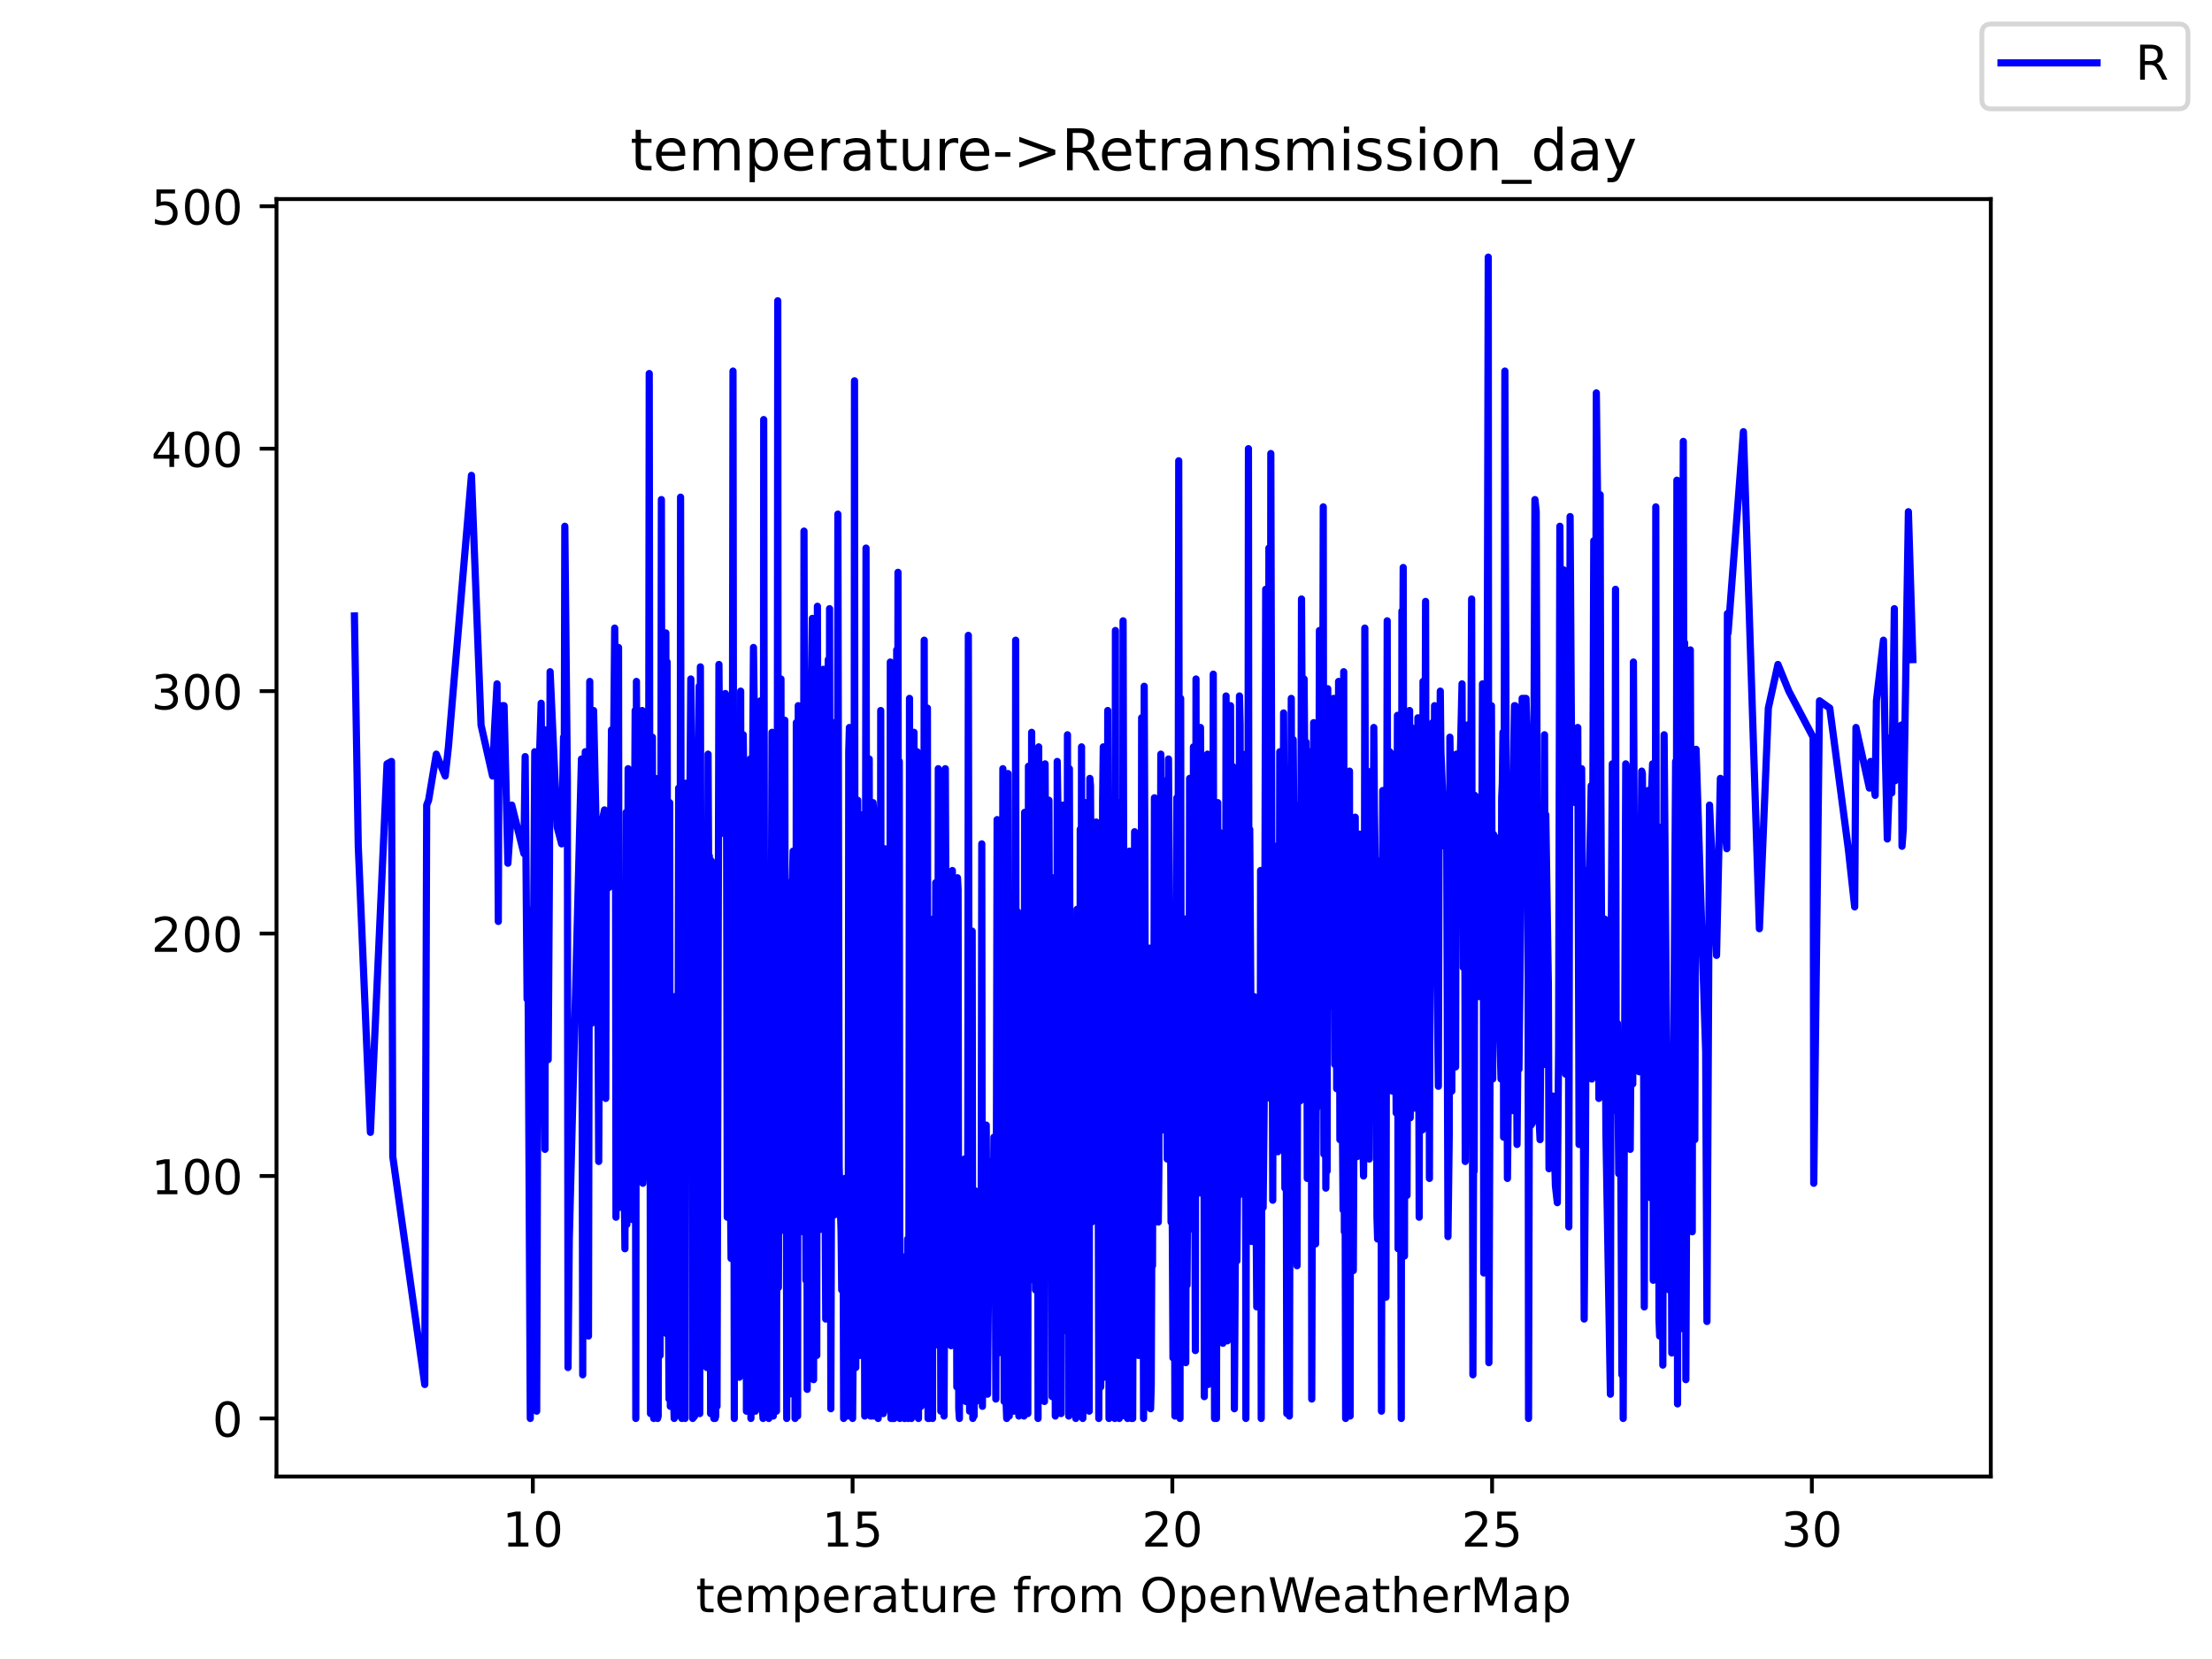 <?xml version="1.0" encoding="utf-8" standalone="no"?>
<!DOCTYPE svg PUBLIC "-//W3C//DTD SVG 1.1//EN"
  "http://www.w3.org/Graphics/SVG/1.1/DTD/svg11.dtd">
<!-- Created with matplotlib (https://matplotlib.org/) -->
<svg height="345.6pt" version="1.1" viewBox="0 0 460.8 345.6" width="460.8pt" xmlns="http://www.w3.org/2000/svg" xmlns:xlink="http://www.w3.org/1999/xlink">
 <defs>
  <style type="text/css">*{stroke-linecap:butt;stroke-linejoin:round;}</style>
 </defs>
 <g id="figure_1">
  <g id="patch_1">
   <path d="M 0 345.6 
L 460.8 345.6 
L 460.8 0 
L 0 0 
z
" style="fill:#ffffff;"/>
  </g>
  <g id="axes_1">
   <g id="patch_2">
    <path d="M 57.6 307.584 
L 414.72 307.584 
L 414.72 41.472 
L 57.6 41.472 
z
" style="fill:#ffffff;"/>
   </g>
   <g id="matplotlib.axis_1">
    <g id="xtick_1">
     <g id="line2d_1">
      <defs>
       <path d="M 0 0 
L 0 3.5 
" id="m3d409a7ec8" style="stroke:#000000;stroke-width:0.8;"/>
      </defs>
      <g>
       <use style="stroke:#000000;stroke-width:0.8;" x="111.001" xlink:href="#m3d409a7ec8" y="307.584"/>
      </g>
     </g>
     <g id="text_1">
      <!-- 10 -->
      <g transform="translate(104.638 322.182)scale(0.1 -0.1)">
       <defs>
        <path d="M 12.406 8.297 
L 28.516 8.297 
L 28.516 63.922 
L 10.984 60.406 
L 10.984 69.391 
L 28.422 72.906 
L 38.281 72.906 
L 38.281 8.297 
L 54.391 8.297 
L 54.391 0 
L 12.406 0 
z
" id="DejaVuSans-49"/>
        <path d="M 31.781 66.406 
Q 24.172 66.406 20.328 58.906 
Q 16.5 51.422 16.5 36.375 
Q 16.5 21.391 20.328 13.891 
Q 24.172 6.391 31.781 6.391 
Q 39.453 6.391 43.281 13.891 
Q 47.125 21.391 47.125 36.375 
Q 47.125 51.422 43.281 58.906 
Q 39.453 66.406 31.781 66.406 
z
M 31.781 74.219 
Q 44.047 74.219 50.516 64.516 
Q 56.984 54.828 56.984 36.375 
Q 56.984 17.969 50.516 8.266 
Q 44.047 -1.422 31.781 -1.422 
Q 19.531 -1.422 13.062 8.266 
Q 6.594 17.969 6.594 36.375 
Q 6.594 54.828 13.062 64.516 
Q 19.531 74.219 31.781 74.219 
z
" id="DejaVuSans-48"/>
       </defs>
       <use xlink:href="#DejaVuSans-49"/>
       <use x="63.623" xlink:href="#DejaVuSans-48"/>
      </g>
     </g>
    </g>
    <g id="xtick_2">
     <g id="line2d_2">
      <g>
       <use style="stroke:#000000;stroke-width:0.8;" x="177.61" xlink:href="#m3d409a7ec8" y="307.584"/>
      </g>
     </g>
     <g id="text_2">
      <!-- 15 -->
      <g transform="translate(171.248 322.182)scale(0.1 -0.1)">
       <defs>
        <path d="M 10.797 72.906 
L 49.516 72.906 
L 49.516 64.594 
L 19.828 64.594 
L 19.828 46.734 
Q 21.969 47.469 24.109 47.828 
Q 26.266 48.188 28.422 48.188 
Q 40.625 48.188 47.75 41.5 
Q 54.891 34.812 54.891 23.391 
Q 54.891 11.625 47.562 5.094 
Q 40.234 -1.422 26.906 -1.422 
Q 22.312 -1.422 17.547 -0.641 
Q 12.797 0.141 7.719 1.703 
L 7.719 11.625 
Q 12.109 9.234 16.797 8.062 
Q 21.484 6.891 26.703 6.891 
Q 35.156 6.891 40.078 11.328 
Q 45.016 15.766 45.016 23.391 
Q 45.016 31 40.078 35.438 
Q 35.156 39.891 26.703 39.891 
Q 22.75 39.891 18.812 39.016 
Q 14.891 38.141 10.797 36.281 
z
" id="DejaVuSans-53"/>
       </defs>
       <use xlink:href="#DejaVuSans-49"/>
       <use x="63.623" xlink:href="#DejaVuSans-53"/>
      </g>
     </g>
    </g>
    <g id="xtick_3">
     <g id="line2d_3">
      <g>
       <use style="stroke:#000000;stroke-width:0.8;" x="244.22" xlink:href="#m3d409a7ec8" y="307.584"/>
      </g>
     </g>
     <g id="text_3">
      <!-- 20 -->
      <g transform="translate(237.857 322.182)scale(0.1 -0.1)">
       <defs>
        <path d="M 19.188 8.297 
L 53.609 8.297 
L 53.609 0 
L 7.328 0 
L 7.328 8.297 
Q 12.938 14.109 22.625 23.891 
Q 32.328 33.688 34.812 36.531 
Q 39.547 41.844 41.422 45.531 
Q 43.312 49.219 43.312 52.781 
Q 43.312 58.594 39.234 62.25 
Q 35.156 65.922 28.609 65.922 
Q 23.969 65.922 18.812 64.312 
Q 13.672 62.703 7.812 59.422 
L 7.812 69.391 
Q 13.766 71.781 18.938 73 
Q 24.125 74.219 28.422 74.219 
Q 39.75 74.219 46.484 68.547 
Q 53.219 62.891 53.219 53.422 
Q 53.219 48.922 51.531 44.891 
Q 49.859 40.875 45.406 35.406 
Q 44.188 33.984 37.641 27.219 
Q 31.109 20.453 19.188 8.297 
z
" id="DejaVuSans-50"/>
       </defs>
       <use xlink:href="#DejaVuSans-50"/>
       <use x="63.623" xlink:href="#DejaVuSans-48"/>
      </g>
     </g>
    </g>
    <g id="xtick_4">
     <g id="line2d_4">
      <g>
       <use style="stroke:#000000;stroke-width:0.8;" x="310.829" xlink:href="#m3d409a7ec8" y="307.584"/>
      </g>
     </g>
     <g id="text_4">
      <!-- 25 -->
      <g transform="translate(304.467 322.182)scale(0.1 -0.1)">
       <use xlink:href="#DejaVuSans-50"/>
       <use x="63.623" xlink:href="#DejaVuSans-53"/>
      </g>
     </g>
    </g>
    <g id="xtick_5">
     <g id="line2d_5">
      <g>
       <use style="stroke:#000000;stroke-width:0.8;" x="377.439" xlink:href="#m3d409a7ec8" y="307.584"/>
      </g>
     </g>
     <g id="text_5">
      <!-- 30 -->
      <g transform="translate(371.076 322.182)scale(0.1 -0.1)">
       <defs>
        <path d="M 40.578 39.312 
Q 47.656 37.797 51.625 33 
Q 55.609 28.219 55.609 21.188 
Q 55.609 10.406 48.188 4.484 
Q 40.766 -1.422 27.094 -1.422 
Q 22.516 -1.422 17.656 -0.516 
Q 12.797 0.391 7.625 2.203 
L 7.625 11.719 
Q 11.719 9.328 16.594 8.109 
Q 21.484 6.891 26.812 6.891 
Q 36.078 6.891 40.938 10.547 
Q 45.797 14.203 45.797 21.188 
Q 45.797 27.641 41.281 31.266 
Q 36.766 34.906 28.719 34.906 
L 20.219 34.906 
L 20.219 43.016 
L 29.109 43.016 
Q 36.375 43.016 40.234 45.922 
Q 44.094 48.828 44.094 54.297 
Q 44.094 59.906 40.109 62.906 
Q 36.141 65.922 28.719 65.922 
Q 24.656 65.922 20.016 65.031 
Q 15.375 64.156 9.812 62.312 
L 9.812 71.094 
Q 15.438 72.656 20.344 73.438 
Q 25.25 74.219 29.594 74.219 
Q 40.828 74.219 47.359 69.109 
Q 53.906 64.016 53.906 55.328 
Q 53.906 49.266 50.438 45.094 
Q 46.969 40.922 40.578 39.312 
z
" id="DejaVuSans-51"/>
       </defs>
       <use xlink:href="#DejaVuSans-51"/>
       <use x="63.623" xlink:href="#DejaVuSans-48"/>
      </g>
     </g>
    </g>
    <g id="text_6">
     <!-- temperature from OpenWeatherMap -->
     <g transform="translate(144.964 335.861)scale(0.1 -0.1)">
      <defs>
       <path d="M 18.312 70.219 
L 18.312 54.688 
L 36.812 54.688 
L 36.812 47.703 
L 18.312 47.703 
L 18.312 18.016 
Q 18.312 11.328 20.141 9.422 
Q 21.969 7.516 27.594 7.516 
L 36.812 7.516 
L 36.812 0 
L 27.594 0 
Q 17.188 0 13.234 3.875 
Q 9.281 7.766 9.281 18.016 
L 9.281 47.703 
L 2.688 47.703 
L 2.688 54.688 
L 9.281 54.688 
L 9.281 70.219 
z
" id="DejaVuSans-116"/>
       <path d="M 56.203 29.594 
L 56.203 25.203 
L 14.891 25.203 
Q 15.484 15.922 20.484 11.062 
Q 25.484 6.203 34.422 6.203 
Q 39.594 6.203 44.453 7.469 
Q 49.312 8.734 54.109 11.281 
L 54.109 2.781 
Q 49.266 0.734 44.188 -0.344 
Q 39.109 -1.422 33.891 -1.422 
Q 20.797 -1.422 13.156 6.188 
Q 5.516 13.812 5.516 26.812 
Q 5.516 40.234 12.766 48.109 
Q 20.016 56 32.328 56 
Q 43.359 56 49.781 48.891 
Q 56.203 41.797 56.203 29.594 
z
M 47.219 32.234 
Q 47.125 39.594 43.094 43.984 
Q 39.062 48.391 32.422 48.391 
Q 24.906 48.391 20.391 44.141 
Q 15.875 39.891 15.188 32.172 
z
" id="DejaVuSans-101"/>
       <path d="M 52 44.188 
Q 55.375 50.25 60.062 53.125 
Q 64.75 56 71.094 56 
Q 79.641 56 84.281 50.016 
Q 88.922 44.047 88.922 33.016 
L 88.922 0 
L 79.891 0 
L 79.891 32.719 
Q 79.891 40.578 77.094 44.375 
Q 74.312 48.188 68.609 48.188 
Q 61.625 48.188 57.562 43.547 
Q 53.516 38.922 53.516 30.906 
L 53.516 0 
L 44.484 0 
L 44.484 32.719 
Q 44.484 40.625 41.703 44.406 
Q 38.922 48.188 33.109 48.188 
Q 26.219 48.188 22.156 43.531 
Q 18.109 38.875 18.109 30.906 
L 18.109 0 
L 9.078 0 
L 9.078 54.688 
L 18.109 54.688 
L 18.109 46.188 
Q 21.188 51.219 25.484 53.609 
Q 29.781 56 35.688 56 
Q 41.656 56 45.828 52.969 
Q 50 49.953 52 44.188 
z
" id="DejaVuSans-109"/>
       <path d="M 18.109 8.203 
L 18.109 -20.797 
L 9.078 -20.797 
L 9.078 54.688 
L 18.109 54.688 
L 18.109 46.391 
Q 20.953 51.266 25.266 53.625 
Q 29.594 56 35.594 56 
Q 45.562 56 51.781 48.094 
Q 58.016 40.188 58.016 27.297 
Q 58.016 14.406 51.781 6.484 
Q 45.562 -1.422 35.594 -1.422 
Q 29.594 -1.422 25.266 0.953 
Q 20.953 3.328 18.109 8.203 
z
M 48.688 27.297 
Q 48.688 37.203 44.609 42.844 
Q 40.531 48.484 33.406 48.484 
Q 26.266 48.484 22.188 42.844 
Q 18.109 37.203 18.109 27.297 
Q 18.109 17.391 22.188 11.75 
Q 26.266 6.109 33.406 6.109 
Q 40.531 6.109 44.609 11.75 
Q 48.688 17.391 48.688 27.297 
z
" id="DejaVuSans-112"/>
       <path d="M 41.109 46.297 
Q 39.594 47.172 37.812 47.578 
Q 36.031 48 33.891 48 
Q 26.266 48 22.188 43.047 
Q 18.109 38.094 18.109 28.812 
L 18.109 0 
L 9.078 0 
L 9.078 54.688 
L 18.109 54.688 
L 18.109 46.188 
Q 20.953 51.172 25.484 53.578 
Q 30.031 56 36.531 56 
Q 37.453 56 38.578 55.875 
Q 39.703 55.766 41.062 55.516 
z
" id="DejaVuSans-114"/>
       <path d="M 34.281 27.484 
Q 23.391 27.484 19.188 25 
Q 14.984 22.516 14.984 16.5 
Q 14.984 11.719 18.141 8.906 
Q 21.297 6.109 26.703 6.109 
Q 34.188 6.109 38.703 11.406 
Q 43.219 16.703 43.219 25.484 
L 43.219 27.484 
z
M 52.203 31.203 
L 52.203 0 
L 43.219 0 
L 43.219 8.297 
Q 40.141 3.328 35.547 0.953 
Q 30.953 -1.422 24.312 -1.422 
Q 15.922 -1.422 10.953 3.297 
Q 6 8.016 6 15.922 
Q 6 25.141 12.172 29.828 
Q 18.359 34.516 30.609 34.516 
L 43.219 34.516 
L 43.219 35.406 
Q 43.219 41.609 39.141 45 
Q 35.062 48.391 27.688 48.391 
Q 23 48.391 18.547 47.266 
Q 14.109 46.141 10.016 43.891 
L 10.016 52.203 
Q 14.938 54.109 19.578 55.047 
Q 24.219 56 28.609 56 
Q 40.484 56 46.344 49.844 
Q 52.203 43.703 52.203 31.203 
z
" id="DejaVuSans-97"/>
       <path d="M 8.5 21.578 
L 8.5 54.688 
L 17.484 54.688 
L 17.484 21.922 
Q 17.484 14.156 20.5 10.266 
Q 23.531 6.391 29.594 6.391 
Q 36.859 6.391 41.078 11.031 
Q 45.312 15.672 45.312 23.688 
L 45.312 54.688 
L 54.297 54.688 
L 54.297 0 
L 45.312 0 
L 45.312 8.406 
Q 42.047 3.422 37.719 1 
Q 33.406 -1.422 27.688 -1.422 
Q 18.266 -1.422 13.375 4.438 
Q 8.5 10.297 8.5 21.578 
z
M 31.109 56 
z
" id="DejaVuSans-117"/>
       <path id="DejaVuSans-32"/>
       <path d="M 37.109 75.984 
L 37.109 68.5 
L 28.516 68.5 
Q 23.688 68.5 21.797 66.547 
Q 19.922 64.594 19.922 59.516 
L 19.922 54.688 
L 34.719 54.688 
L 34.719 47.703 
L 19.922 47.703 
L 19.922 0 
L 10.891 0 
L 10.891 47.703 
L 2.297 47.703 
L 2.297 54.688 
L 10.891 54.688 
L 10.891 58.5 
Q 10.891 67.625 15.141 71.797 
Q 19.391 75.984 28.609 75.984 
z
" id="DejaVuSans-102"/>
       <path d="M 30.609 48.391 
Q 23.391 48.391 19.188 42.75 
Q 14.984 37.109 14.984 27.297 
Q 14.984 17.484 19.156 11.844 
Q 23.344 6.203 30.609 6.203 
Q 37.797 6.203 41.984 11.859 
Q 46.188 17.531 46.188 27.297 
Q 46.188 37.016 41.984 42.703 
Q 37.797 48.391 30.609 48.391 
z
M 30.609 56 
Q 42.328 56 49.016 48.375 
Q 55.719 40.766 55.719 27.297 
Q 55.719 13.875 49.016 6.219 
Q 42.328 -1.422 30.609 -1.422 
Q 18.844 -1.422 12.172 6.219 
Q 5.516 13.875 5.516 27.297 
Q 5.516 40.766 12.172 48.375 
Q 18.844 56 30.609 56 
z
" id="DejaVuSans-111"/>
       <path d="M 39.406 66.219 
Q 28.656 66.219 22.328 58.203 
Q 16.016 50.203 16.016 36.375 
Q 16.016 22.609 22.328 14.594 
Q 28.656 6.594 39.406 6.594 
Q 50.141 6.594 56.422 14.594 
Q 62.703 22.609 62.703 36.375 
Q 62.703 50.203 56.422 58.203 
Q 50.141 66.219 39.406 66.219 
z
M 39.406 74.219 
Q 54.734 74.219 63.906 63.938 
Q 73.094 53.656 73.094 36.375 
Q 73.094 19.141 63.906 8.859 
Q 54.734 -1.422 39.406 -1.422 
Q 24.031 -1.422 14.812 8.828 
Q 5.609 19.094 5.609 36.375 
Q 5.609 53.656 14.812 63.938 
Q 24.031 74.219 39.406 74.219 
z
" id="DejaVuSans-79"/>
       <path d="M 54.891 33.016 
L 54.891 0 
L 45.906 0 
L 45.906 32.719 
Q 45.906 40.484 42.875 44.328 
Q 39.844 48.188 33.797 48.188 
Q 26.516 48.188 22.312 43.547 
Q 18.109 38.922 18.109 30.906 
L 18.109 0 
L 9.078 0 
L 9.078 54.688 
L 18.109 54.688 
L 18.109 46.188 
Q 21.344 51.125 25.703 53.562 
Q 30.078 56 35.797 56 
Q 45.219 56 50.047 50.172 
Q 54.891 44.344 54.891 33.016 
z
" id="DejaVuSans-110"/>
       <path d="M 3.328 72.906 
L 13.281 72.906 
L 28.609 11.281 
L 43.891 72.906 
L 54.984 72.906 
L 70.312 11.281 
L 85.594 72.906 
L 95.609 72.906 
L 77.297 0 
L 64.891 0 
L 49.516 63.281 
L 33.984 0 
L 21.578 0 
z
" id="DejaVuSans-87"/>
       <path d="M 54.891 33.016 
L 54.891 0 
L 45.906 0 
L 45.906 32.719 
Q 45.906 40.484 42.875 44.328 
Q 39.844 48.188 33.797 48.188 
Q 26.516 48.188 22.312 43.547 
Q 18.109 38.922 18.109 30.906 
L 18.109 0 
L 9.078 0 
L 9.078 75.984 
L 18.109 75.984 
L 18.109 46.188 
Q 21.344 51.125 25.703 53.562 
Q 30.078 56 35.797 56 
Q 45.219 56 50.047 50.172 
Q 54.891 44.344 54.891 33.016 
z
" id="DejaVuSans-104"/>
       <path d="M 9.812 72.906 
L 24.516 72.906 
L 43.109 23.297 
L 61.812 72.906 
L 76.516 72.906 
L 76.516 0 
L 66.891 0 
L 66.891 64.016 
L 48.094 14.016 
L 38.188 14.016 
L 19.391 64.016 
L 19.391 0 
L 9.812 0 
z
" id="DejaVuSans-77"/>
      </defs>
      <use xlink:href="#DejaVuSans-116"/>
      <use x="39.209" xlink:href="#DejaVuSans-101"/>
      <use x="100.732" xlink:href="#DejaVuSans-109"/>
      <use x="198.145" xlink:href="#DejaVuSans-112"/>
      <use x="261.621" xlink:href="#DejaVuSans-101"/>
      <use x="323.145" xlink:href="#DejaVuSans-114"/>
      <use x="364.258" xlink:href="#DejaVuSans-97"/>
      <use x="425.537" xlink:href="#DejaVuSans-116"/>
      <use x="464.746" xlink:href="#DejaVuSans-117"/>
      <use x="528.125" xlink:href="#DejaVuSans-114"/>
      <use x="566.988" xlink:href="#DejaVuSans-101"/>
      <use x="628.512" xlink:href="#DejaVuSans-32"/>
      <use x="660.299" xlink:href="#DejaVuSans-102"/>
      <use x="695.504" xlink:href="#DejaVuSans-114"/>
      <use x="734.367" xlink:href="#DejaVuSans-111"/>
      <use x="795.549" xlink:href="#DejaVuSans-109"/>
      <use x="892.961" xlink:href="#DejaVuSans-32"/>
      <use x="924.748" xlink:href="#DejaVuSans-79"/>
      <use x="1003.459" xlink:href="#DejaVuSans-112"/>
      <use x="1066.936" xlink:href="#DejaVuSans-101"/>
      <use x="1128.459" xlink:href="#DejaVuSans-110"/>
      <use x="1191.838" xlink:href="#DejaVuSans-87"/>
      <use x="1284.84" xlink:href="#DejaVuSans-101"/>
      <use x="1346.363" xlink:href="#DejaVuSans-97"/>
      <use x="1407.643" xlink:href="#DejaVuSans-116"/>
      <use x="1446.852" xlink:href="#DejaVuSans-104"/>
      <use x="1510.23" xlink:href="#DejaVuSans-101"/>
      <use x="1571.754" xlink:href="#DejaVuSans-114"/>
      <use x="1612.867" xlink:href="#DejaVuSans-77"/>
      <use x="1699.146" xlink:href="#DejaVuSans-97"/>
      <use x="1760.426" xlink:href="#DejaVuSans-112"/>
     </g>
    </g>
   </g>
   <g id="matplotlib.axis_2">
    <g id="ytick_1">
     <g id="line2d_6">
      <defs>
       <path d="M 0 0 
L -3.5 0 
" id="m8df7147970" style="stroke:#000000;stroke-width:0.8;"/>
      </defs>
      <g>
       <use style="stroke:#000000;stroke-width:0.8;" x="57.6" xlink:href="#m8df7147970" y="295.488"/>
      </g>
     </g>
     <g id="text_7">
      <!-- 0 -->
      <g transform="translate(44.237 299.287)scale(0.1 -0.1)">
       <use xlink:href="#DejaVuSans-48"/>
      </g>
     </g>
    </g>
    <g id="ytick_2">
     <g id="line2d_7">
      <g>
       <use style="stroke:#000000;stroke-width:0.8;" x="57.6" xlink:href="#m8df7147970" y="244.983"/>
      </g>
     </g>
     <g id="text_8">
      <!-- 100 -->
      <g transform="translate(31.512 248.782)scale(0.1 -0.1)">
       <use xlink:href="#DejaVuSans-49"/>
       <use x="63.623" xlink:href="#DejaVuSans-48"/>
       <use x="127.246" xlink:href="#DejaVuSans-48"/>
      </g>
     </g>
    </g>
    <g id="ytick_3">
     <g id="line2d_8">
      <g>
       <use style="stroke:#000000;stroke-width:0.8;" x="57.6" xlink:href="#m8df7147970" y="194.478"/>
      </g>
     </g>
     <g id="text_9">
      <!-- 200 -->
      <g transform="translate(31.512 198.277)scale(0.1 -0.1)">
       <use xlink:href="#DejaVuSans-50"/>
       <use x="63.623" xlink:href="#DejaVuSans-48"/>
       <use x="127.246" xlink:href="#DejaVuSans-48"/>
      </g>
     </g>
    </g>
    <g id="ytick_4">
     <g id="line2d_9">
      <g>
       <use style="stroke:#000000;stroke-width:0.8;" x="57.6" xlink:href="#m8df7147970" y="143.972"/>
      </g>
     </g>
     <g id="text_10">
      <!-- 300 -->
      <g transform="translate(31.512 147.772)scale(0.1 -0.1)">
       <use xlink:href="#DejaVuSans-51"/>
       <use x="63.623" xlink:href="#DejaVuSans-48"/>
       <use x="127.246" xlink:href="#DejaVuSans-48"/>
      </g>
     </g>
    </g>
    <g id="ytick_5">
     <g id="line2d_10">
      <g>
       <use style="stroke:#000000;stroke-width:0.8;" x="57.6" xlink:href="#m8df7147970" y="93.467"/>
      </g>
     </g>
     <g id="text_11">
      <!-- 400 -->
      <g transform="translate(31.512 97.266)scale(0.1 -0.1)">
       <defs>
        <path d="M 37.797 64.312 
L 12.891 25.391 
L 37.797 25.391 
z
M 35.203 72.906 
L 47.609 72.906 
L 47.609 25.391 
L 58.016 25.391 
L 58.016 17.188 
L 47.609 17.188 
L 47.609 0 
L 37.797 0 
L 37.797 17.188 
L 4.891 17.188 
L 4.891 26.703 
z
" id="DejaVuSans-52"/>
       </defs>
       <use xlink:href="#DejaVuSans-52"/>
       <use x="63.623" xlink:href="#DejaVuSans-48"/>
       <use x="127.246" xlink:href="#DejaVuSans-48"/>
      </g>
     </g>
    </g>
    <g id="ytick_6">
     <g id="line2d_11">
      <g>
       <use style="stroke:#000000;stroke-width:0.8;" x="57.6" xlink:href="#m8df7147970" y="42.962"/>
      </g>
     </g>
     <g id="text_12">
      <!-- 500 -->
      <g transform="translate(31.512 46.761)scale(0.1 -0.1)">
       <use xlink:href="#DejaVuSans-53"/>
       <use x="63.623" xlink:href="#DejaVuSans-48"/>
       <use x="127.246" xlink:href="#DejaVuSans-48"/>
      </g>
     </g>
    </g>
   </g>
   <g id="line2d_12">
    <path clip-path="url(#pd2cb6e1e56)" d="M 73.833 128.316 
L 74.632 176.296 
L 77.163 235.892 
L 80.627 159.124 
L 81.559 158.619 
L 81.826 240.942 
L 88.487 288.417 
L 88.886 167.71 
L 89.286 166.7 
L 90.885 157.104 
L 92.75 161.649 
L 93.416 155.589 
L 98.212 99.023 
L 100.21 151.043 
L 102.608 161.649 
L 103.008 152.053 
L 103.541 142.457 
L 103.807 191.952 
L 103.94 155.083 
L 104.34 157.609 
L 104.606 147.003 
L 105.006 147.003 
L 105.805 179.831 
L 106.605 167.71 
L 109.136 177.811 
L 109.402 157.609 
L 109.802 208.114 
L 109.935 189.427 
L 110.468 295.488 
L 111.4 156.599 
L 111.8 293.973 
L 112.2 163.669 
L 112.733 146.498 
L 113.532 239.427 
L 113.665 152.053 
L 114.198 220.74 
L 114.465 179.831 
L 114.598 139.932 
L 116.063 172.255 
L 116.996 175.791 
L 117.395 153.568 
L 117.529 167.205 
L 117.662 109.629 
L 118.195 162.659 
L 118.328 284.882 
L 118.594 258.114 
L 121.125 158.114 
L 121.392 286.397 
L 121.525 186.397 
L 121.925 156.599 
L 122.324 261.144 
L 122.591 278.316 
L 122.857 141.952 
L 122.991 179.831 
L 123.257 213.164 
L 123.657 148.013 
L 124.456 184.882 
L 124.722 241.952 
L 124.989 183.366 
L 125.255 185.387 
L 125.522 170.74 
L 125.921 168.72 
L 126.055 178.316 
L 126.188 228.821 
L 126.321 177.811 
L 126.587 184.377 
L 126.854 184.882 
L 127.12 180.841 
L 127.387 152.053 
L 127.786 159.629 
L 128.053 130.841 
L 128.186 145.487 
L 128.319 253.569 
L 128.452 185.892 
L 128.719 227.811 
L 128.852 134.881 
L 128.985 251.548 
L 129.119 244.983 
L 129.651 185.387 
L 129.918 244.478 
L 130.051 247.003 
L 130.184 260.134 
L 130.451 169.225 
L 130.584 255.084 
L 130.85 160.134 
L 131.783 254.074 
L 132.316 148.013 
L 132.449 295.488 
L 132.582 141.952 
L 132.849 202.053 
L 133.382 169.225 
L 133.515 149.023 
L 133.781 148.013 
L 133.914 246.498 
L 134.048 243.468 
L 134.314 161.144 
L 134.447 243.973 
L 134.581 244.983 
L 134.714 188.922 
L 134.847 189.427 
L 135.113 182.356 
L 135.247 77.811 
L 135.513 294.478 
L 135.646 157.609 
L 135.78 186.397 
L 135.913 153.568 
L 136.179 295.488 
L 136.579 162.154 
L 136.712 294.478 
L 136.845 182.861 
L 136.979 295.488 
L 137.112 294.983 
L 137.378 192.962 
L 137.511 282.357 
L 137.778 104.073 
L 137.911 189.427 
L 138.044 171.75 
L 138.177 255.589 
L 138.444 152.558 
L 138.577 148.013 
L 138.71 131.851 
L 138.844 277.811 
L 138.977 137.912 
L 139.11 249.528 
L 139.376 291.448 
L 139.51 167.205 
L 139.643 292.963 
L 140.043 279.326 
L 140.442 295.488 
L 140.575 207.609 
L 140.842 294.983 
L 141.108 294.478 
L 141.375 164.174 
L 141.508 179.326 
L 141.641 271.751 
L 141.774 103.568 
L 142.041 295.488 
L 142.174 221.75 
L 142.44 266.7 
L 142.574 182.356 
L 142.707 295.488 
L 142.84 163.164 
L 142.973 174.275 
L 143.506 185.892 
L 143.639 177.306 
L 143.906 141.447 
L 144.172 156.599 
L 144.306 295.488 
L 144.705 294.983 
L 144.838 244.983 
L 144.972 262.66 
L 145.105 176.296 
L 145.505 275.791 
L 145.638 142.962 
L 145.771 294.478 
L 145.904 138.922 
L 146.171 265.185 
L 146.304 175.791 
L 146.703 176.801 
L 147.236 284.882 
L 147.503 157.104 
L 147.636 183.366 
L 147.769 178.316 
L 148.036 294.478 
L 148.169 179.326 
L 148.302 294.478 
L 148.569 275.791 
L 148.702 295.488 
L 148.835 198.518 
L 148.968 295.488 
L 149.101 294.983 
L 149.235 263.67 
L 149.368 292.963 
L 149.768 138.417 
L 150.034 173.77 
L 150.167 155.589 
L 150.3 167.71 
L 150.434 168.72 
L 150.567 155.589 
L 151.1 144.477 
L 151.366 174.781 
L 151.499 253.569 
L 151.633 235.892 
L 151.766 172.76 
L 151.899 168.72 
L 152.032 235.387 
L 152.299 262.155 
L 152.432 164.679 
L 152.565 169.73 
L 152.698 77.305 
L 152.965 295.488 
L 153.098 171.75 
L 153.231 267.71 
L 153.498 159.124 
L 153.631 153.063 
L 154.031 286.902 
L 154.297 143.972 
L 154.43 253.569 
L 154.697 170.235 
L 154.83 153.063 
L 155.096 175.791 
L 155.229 247.003 
L 155.363 162.659 
L 155.496 293.973 
L 155.762 178.316 
L 155.896 260.134 
L 156.029 252.054 
L 156.162 169.73 
L 156.295 158.114 
L 156.428 295.488 
L 156.695 171.75 
L 156.961 134.881 
L 157.228 156.094 
L 157.361 293.973 
L 157.494 266.195 
L 158.16 163.669 
L 158.294 217.71 
L 158.427 145.993 
L 158.693 292.963 
L 158.826 293.468 
L 158.96 295.488 
L 159.093 87.406 
L 159.359 268.72 
L 159.626 217.71 
L 160.025 294.478 
L 160.159 295.488 
L 160.425 265.69 
L 160.825 152.558 
L 160.958 167.71 
L 161.091 294.983 
L 161.224 254.579 
L 161.358 285.892 
L 161.491 167.71 
L 161.624 293.973 
L 161.757 293.973 
L 161.89 222.76 
L 162.024 62.659 
L 162.157 268.215 
L 162.423 182.861 
L 162.69 141.447 
L 162.823 250.033 
L 163.089 228.316 
L 163.356 170.74 
L 163.489 150.033 
L 163.622 256.599 
L 163.756 192.457 
L 163.889 295.488 
L 164.022 191.447 
L 164.155 208.619 
L 164.288 183.871 
L 164.422 290.437 
L 164.555 208.619 
L 164.688 252.054 
L 164.821 205.084 
L 164.954 256.599 
L 165.088 182.861 
L 165.221 177.306 
L 165.487 207.609 
L 165.621 295.488 
L 165.754 292.458 
L 165.887 150.538 
L 166.02 184.377 
L 166.153 294.983 
L 166.287 147.003 
L 166.686 157.609 
L 166.953 189.427 
L 167.219 256.599 
L 167.352 217.205 
L 167.486 110.639 
L 167.885 266.7 
L 168.019 151.043 
L 168.152 289.427 
L 168.285 154.578 
L 168.418 168.72 
L 168.551 247.003 
L 168.685 250.033 
L 168.818 157.609 
L 169.217 128.821 
L 169.351 183.871 
L 169.484 287.407 
L 169.617 172.255 
L 169.75 180.841 
L 170.017 168.215 
L 170.15 282.357 
L 170.283 126.296 
L 170.55 226.801 
L 170.683 153.568 
L 170.816 250.538 
L 170.949 256.094 
L 171.083 239.427 
L 171.216 244.983 
L 171.482 139.427 
L 171.615 232.356 
L 171.749 224.276 
L 172.015 274.781 
L 172.282 231.346 
L 172.415 144.982 
L 172.548 137.407 
L 172.681 260.639 
L 172.814 126.801 
L 173.081 293.468 
L 173.48 150.538 
L 173.614 170.235 
L 173.747 241.447 
L 173.88 253.064 
L 174.013 159.124 
L 174.147 172.76 
L 174.28 219.225 
L 174.413 223.266 
L 174.546 107.104 
L 174.813 242.963 
L 175.212 256.599 
L 175.346 268.72 
L 175.612 248.518 
L 175.745 295.488 
L 176.012 245.488 
L 176.145 267.205 
L 176.278 254.579 
L 176.545 294.983 
L 176.678 294.478 
L 176.811 156.599 
L 176.944 151.548 
L 177.077 242.458 
L 177.211 166.195 
L 177.344 235.387 
L 177.477 223.771 
L 177.61 295.488 
L 177.877 262.66 
L 178.01 79.326 
L 178.143 259.124 
L 178.276 284.882 
L 178.41 234.377 
L 178.543 256.599 
L 178.676 166.7 
L 178.809 189.427 
L 178.942 246.498 
L 179.076 190.437 
L 179.209 282.357 
L 179.342 169.73 
L 179.475 253.064 
L 179.609 243.468 
L 179.875 177.811 
L 180.141 294.983 
L 180.408 114.174 
L 180.674 288.922 
L 180.808 294.478 
L 181.074 158.114 
L 181.34 294.983 
L 181.474 255.589 
L 181.607 294.983 
L 181.74 168.72 
L 181.873 167.205 
L 182.007 169.225 
L 182.14 294.983 
L 182.273 293.973 
L 182.406 184.377 
L 182.539 292.963 
L 182.806 234.377 
L 182.939 295.488 
L 183.072 182.861 
L 183.339 292.458 
L 183.472 148.013 
L 183.605 253.064 
L 183.738 178.316 
L 184.005 294.478 
L 184.138 293.973 
L 184.271 176.801 
L 184.404 182.861 
L 184.937 292.963 
L 185.071 224.276 
L 185.204 226.296 
L 185.337 249.023 
L 185.47 137.912 
L 185.603 295.488 
L 185.737 294.478 
L 185.87 295.488 
L 186.003 144.477 
L 186.136 295.488 
L 186.27 295.488 
L 186.403 219.225 
L 186.536 279.326 
L 186.669 251.548 
L 186.802 135.386 
L 186.936 237.912 
L 187.069 119.225 
L 187.202 258.114 
L 187.335 158.619 
L 187.468 295.488 
L 187.735 261.65 
L 187.868 282.862 
L 188.135 284.377 
L 188.268 264.68 
L 188.401 295.488 
L 188.534 295.488 
L 188.801 293.973 
L 188.934 293.973 
L 189.067 258.114 
L 189.2 295.488 
L 189.334 273.771 
L 189.467 145.487 
L 189.6 251.043 
L 189.733 257.104 
L 189.866 295.488 
L 190 276.801 
L 190.133 172.76 
L 190.266 185.892 
L 190.399 152.558 
L 190.533 249.023 
L 190.666 255.589 
L 190.799 250.538 
L 190.932 275.286 
L 191.065 156.599 
L 191.199 281.347 
L 191.332 295.488 
L 191.598 245.488 
L 191.731 254.579 
L 191.865 292.963 
L 191.998 269.73 
L 192.131 275.286 
L 192.264 248.013 
L 192.398 252.054 
L 192.531 133.366 
L 192.664 242.963 
L 192.797 190.942 
L 193.064 229.326 
L 193.197 147.508 
L 193.33 295.488 
L 193.463 287.407 
L 193.597 295.488 
L 193.73 205.589 
L 193.863 254.579 
L 193.996 261.65 
L 194.129 261.144 
L 194.263 295.488 
L 194.396 191.447 
L 194.796 248.518 
L 194.929 183.871 
L 195.062 217.205 
L 195.195 191.952 
L 195.328 276.296 
L 195.462 160.134 
L 195.595 280.336 
L 195.861 242.458 
L 195.994 293.973 
L 196.261 247.508 
L 196.394 168.72 
L 196.661 294.983 
L 196.794 267.205 
L 196.927 160.134 
L 197.06 189.932 
L 197.193 185.387 
L 197.46 222.255 
L 197.593 221.75 
L 197.726 259.629 
L 197.86 244.478 
L 197.993 248.013 
L 198.126 280.336 
L 198.259 181.851 
L 198.392 181.346 
L 198.659 241.952 
L 198.792 240.942 
L 198.925 241.952 
L 199.059 195.993 
L 199.325 288.922 
L 199.458 182.861 
L 199.591 185.387 
L 199.725 293.468 
L 199.858 295.488 
L 199.991 252.559 
L 200.257 285.892 
L 200.391 249.528 
L 200.524 260.134 
L 200.657 282.862 
L 200.924 241.447 
L 201.19 291.953 
L 201.59 251.548 
L 201.723 132.356 
L 201.989 293.973 
L 202.256 215.69 
L 202.389 291.953 
L 202.522 193.973 
L 202.655 295.488 
L 202.789 254.579 
L 202.922 294.983 
L 203.055 248.013 
L 203.188 258.619 
L 203.322 291.953 
L 203.455 252.559 
L 203.854 261.144 
L 203.988 289.427 
L 204.254 261.65 
L 204.387 261.144 
L 204.521 175.791 
L 204.654 292.963 
L 204.92 256.094 
L 205.187 288.417 
L 205.32 286.902 
L 205.453 234.377 
L 205.719 290.437 
L 205.986 259.629 
L 206.119 260.134 
L 206.252 241.952 
L 206.519 270.74 
L 206.785 254.579 
L 206.918 253.064 
L 207.052 236.902 
L 207.318 253.569 
L 207.451 291.448 
L 207.718 170.74 
L 207.984 281.852 
L 208.117 251.043 
L 208.251 180.336 
L 208.384 268.215 
L 208.517 180.841 
L 208.784 269.225 
L 208.917 160.134 
L 209.183 291.953 
L 209.316 231.346 
L 209.45 222.76 
L 209.583 291.953 
L 209.716 295.488 
L 209.982 161.144 
L 210.249 294.983 
L 210.382 241.447 
L 210.649 214.175 
L 210.782 288.922 
L 210.915 286.397 
L 211.048 220.235 
L 211.181 293.973 
L 211.315 266.7 
L 211.448 279.831 
L 211.581 133.366 
L 211.714 268.215 
L 211.981 189.932 
L 212.114 291.448 
L 212.247 294.983 
L 212.38 190.437 
L 212.514 246.498 
L 212.647 245.488 
L 212.78 241.447 
L 212.913 288.417 
L 213.047 276.801 
L 213.18 208.619 
L 213.313 294.983 
L 213.446 169.225 
L 213.579 277.306 
L 213.713 267.71 
L 213.846 294.478 
L 213.979 239.932 
L 214.112 294.478 
L 214.245 159.629 
L 214.512 239.932 
L 214.645 238.417 
L 214.778 263.165 
L 214.912 152.558 
L 215.045 266.195 
L 215.178 162.659 
L 215.311 266.7 
L 215.444 233.367 
L 215.711 268.72 
L 215.844 174.275 
L 216.111 192.457 
L 216.244 295.488 
L 216.377 155.589 
L 216.51 248.518 
L 216.643 240.437 
L 216.777 278.316 
L 216.91 269.225 
L 217.043 185.387 
L 217.176 182.356 
L 217.31 261.65 
L 217.443 254.579 
L 217.576 291.953 
L 217.709 159.124 
L 218.242 266.195 
L 218.508 166.7 
L 218.775 245.488 
L 218.908 243.468 
L 219.041 244.983 
L 219.175 290.943 
L 219.308 267.205 
L 219.441 182.861 
L 219.574 251.548 
L 219.707 253.569 
L 219.841 294.983 
L 219.974 293.973 
L 220.107 276.296 
L 220.24 158.619 
L 220.507 176.801 
L 220.906 260.639 
L 221.04 294.478 
L 221.173 181.851 
L 221.439 167.71 
L 221.573 254.579 
L 221.706 220.74 
L 221.839 264.175 
L 221.972 169.73 
L 222.239 277.306 
L 222.372 153.063 
L 222.638 294.983 
L 222.771 160.134 
L 223.038 249.528 
L 223.171 292.458 
L 223.304 232.356 
L 223.704 286.397 
L 223.837 292.458 
L 223.97 194.983 
L 224.104 295.488 
L 224.37 189.427 
L 224.503 294.478 
L 224.77 234.377 
L 224.903 294.983 
L 225.036 172.76 
L 225.169 247.003 
L 225.303 155.589 
L 225.436 292.963 
L 225.569 295.488 
L 225.702 250.538 
L 225.969 234.377 
L 226.102 167.205 
L 226.368 261.144 
L 226.502 240.437 
L 226.635 240.942 
L 226.768 176.296 
L 226.901 293.973 
L 227.035 162.154 
L 227.168 163.669 
L 227.301 188.922 
L 227.434 254.579 
L 227.701 248.013 
L 227.967 173.77 
L 228.1 207.609 
L 228.233 172.255 
L 228.367 171.245 
L 228.633 179.831 
L 228.9 295.488 
L 229.166 208.619 
L 229.299 288.922 
L 229.566 235.892 
L 229.699 166.7 
L 229.832 155.589 
L 229.965 286.902 
L 230.232 170.74 
L 230.498 280.336 
L 230.631 249.528 
L 230.765 148.013 
L 230.898 182.861 
L 231.031 295.488 
L 231.164 193.973 
L 231.697 263.67 
L 231.83 211.649 
L 231.964 241.447 
L 232.097 176.296 
L 232.23 295.488 
L 232.363 131.346 
L 232.496 292.963 
L 232.63 233.367 
L 232.763 294.478 
L 233.029 167.205 
L 233.163 295.488 
L 233.296 174.781 
L 233.429 290.437 
L 233.562 247.003 
L 233.695 263.165 
L 233.829 237.407 
L 233.962 129.326 
L 234.362 294.983 
L 234.628 250.033 
L 234.761 213.164 
L 234.894 295.488 
L 235.161 178.821 
L 235.294 177.306 
L 235.427 253.569 
L 235.561 198.013 
L 235.694 295.488 
L 235.827 188.922 
L 235.96 295.488 
L 236.36 173.265 
L 236.493 178.821 
L 236.626 231.346 
L 237.026 197.003 
L 237.159 282.357 
L 237.292 233.872 
L 237.426 266.195 
L 237.559 242.458 
L 237.692 251.043 
L 237.825 149.528 
L 237.958 248.518 
L 238.092 245.488 
L 238.225 295.488 
L 238.358 142.962 
L 238.491 175.791 
L 238.758 285.892 
L 238.891 216.195 
L 239.024 233.872 
L 239.291 198.518 
L 239.424 267.71 
L 239.557 197.508 
L 239.69 293.468 
L 239.824 288.417 
L 239.957 255.084 
L 240.09 263.67 
L 240.223 201.548 
L 240.356 219.225 
L 240.49 166.195 
L 240.623 202.558 
L 240.756 168.215 
L 240.889 172.76 
L 241.022 240.437 
L 241.289 254.579 
L 241.422 242.963 
L 241.555 175.791 
L 241.689 199.023 
L 241.822 157.104 
L 241.955 231.346 
L 242.088 235.387 
L 242.221 221.245 
L 242.355 233.367 
L 242.488 226.801 
L 242.621 162.659 
L 242.754 163.669 
L 243.154 241.447 
L 243.287 215.185 
L 243.42 158.114 
L 243.953 254.579 
L 244.087 242.458 
L 244.22 256.599 
L 244.353 282.862 
L 244.486 217.71 
L 244.619 237.912 
L 244.753 294.983 
L 245.152 166.195 
L 245.285 289.932 
L 245.552 95.992 
L 245.818 295.488 
L 245.952 145.487 
L 246.085 239.427 
L 246.218 236.902 
L 246.351 251.043 
L 246.484 232.356 
L 246.618 231.851 
L 246.751 234.882 
L 246.884 191.447 
L 247.017 283.872 
L 247.151 238.417 
L 247.284 267.71 
L 247.417 245.488 
L 247.55 203.063 
L 247.683 237.407 
L 247.817 162.154 
L 248.083 232.356 
L 248.216 226.801 
L 248.483 256.094 
L 248.616 155.589 
L 249.016 281.347 
L 249.149 141.447 
L 249.282 232.356 
L 249.549 199.528 
L 249.815 244.478 
L 249.948 248.518 
L 250.081 151.548 
L 250.215 170.74 
L 250.348 248.013 
L 250.481 182.861 
L 250.614 236.902 
L 250.747 168.215 
L 250.881 290.943 
L 251.147 206.599 
L 251.28 257.104 
L 251.547 157.104 
L 251.68 288.417 
L 251.813 166.7 
L 251.946 165.185 
L 252.08 181.346 
L 252.213 222.76 
L 252.346 209.629 
L 252.479 278.316 
L 252.613 234.377 
L 252.746 140.437 
L 253.012 295.488 
L 253.145 231.851 
L 253.279 244.478 
L 253.412 295.488 
L 253.678 167.205 
L 253.812 235.892 
L 253.945 173.265 
L 254.078 176.801 
L 254.344 250.538 
L 254.611 245.488 
L 254.744 279.831 
L 254.877 251.043 
L 255.01 184.377 
L 255.144 224.781 
L 255.277 229.326 
L 255.41 144.982 
L 255.677 279.326 
L 255.943 184.377 
L 256.076 251.548 
L 256.209 227.811 
L 256.343 147.003 
L 256.609 236.902 
L 256.742 159.629 
L 256.876 233.872 
L 257.009 206.094 
L 257.142 293.468 
L 257.542 228.821 
L 257.675 262.66 
L 257.941 229.831 
L 258.075 249.023 
L 258.208 144.982 
L 258.341 151.043 
L 258.474 234.882 
L 258.607 241.447 
L 258.741 213.67 
L 258.874 157.104 
L 259.007 164.679 
L 259.14 164.679 
L 259.273 176.801 
L 259.407 169.73 
L 259.54 295.488 
L 259.673 228.316 
L 259.806 238.417 
L 259.94 220.74 
L 260.073 93.467 
L 260.206 240.942 
L 260.339 172.76 
L 260.606 213.164 
L 260.739 258.619 
L 261.005 218.72 
L 261.139 230.841 
L 261.272 207.609 
L 261.538 253.064 
L 261.671 253.569 
L 261.805 272.256 
L 262.071 228.821 
L 262.204 229.326 
L 262.338 266.7 
L 262.471 268.72 
L 262.604 181.346 
L 262.737 295.488 
L 262.87 230.336 
L 263.004 230.841 
L 263.137 251.548 
L 263.403 224.781 
L 263.67 122.76 
L 263.803 160.134 
L 264.069 165.185 
L 264.203 212.659 
L 264.336 114.174 
L 264.602 228.821 
L 264.735 94.477 
L 265.002 200.538 
L 265.135 250.033 
L 265.268 188.417 
L 265.402 239.932 
L 265.668 176.296 
L 266.201 239.932 
L 266.334 197.508 
L 266.467 225.791 
L 266.601 156.599 
L 266.734 220.235 
L 267 156.599 
L 267.133 235.892 
L 267.4 148.518 
L 267.533 176.296 
L 267.666 247.508 
L 267.799 160.134 
L 268.066 294.478 
L 268.199 187.407 
L 268.332 236.902 
L 268.466 227.811 
L 268.599 294.983 
L 268.998 145.487 
L 269.132 196.498 
L 269.398 154.073 
L 269.531 171.75 
L 269.931 167.71 
L 270.064 256.094 
L 270.197 263.67 
L 270.331 210.639 
L 270.464 213.164 
L 270.864 229.326 
L 271.13 124.78 
L 271.396 176.296 
L 271.663 141.447 
L 271.796 157.104 
L 271.929 223.266 
L 272.063 154.578 
L 272.196 172.76 
L 272.329 245.488 
L 272.729 156.599 
L 272.995 224.781 
L 273.128 160.639 
L 273.261 291.448 
L 273.661 150.538 
L 273.794 163.669 
L 273.928 192.457 
L 274.061 259.124 
L 274.194 231.346 
L 274.46 229.831 
L 274.727 183.366 
L 274.86 131.346 
L 274.993 150.033 
L 275.127 213.164 
L 275.393 148.013 
L 275.526 163.164 
L 275.659 105.588 
L 275.793 240.437 
L 276.059 193.467 
L 276.192 247.508 
L 276.326 233.872 
L 276.459 243.973 
L 276.592 143.467 
L 276.725 170.74 
L 276.992 177.811 
L 277.125 169.225 
L 277.524 209.629 
L 277.791 145.487 
L 278.057 221.75 
L 278.191 172.76 
L 278.324 174.275 
L 278.457 226.801 
L 278.59 168.72 
L 278.723 171.75 
L 278.857 141.952 
L 278.99 175.286 
L 279.123 237.407 
L 279.39 237.407 
L 279.523 229.831 
L 279.656 235.387 
L 279.789 252.054 
L 279.922 139.932 
L 280.056 256.599 
L 280.189 237.912 
L 280.322 295.488 
L 280.589 187.407 
L 280.722 200.033 
L 280.988 242.458 
L 281.121 160.639 
L 281.255 294.983 
L 281.388 171.245 
L 281.654 244.983 
L 281.787 177.306 
L 281.921 264.68 
L 282.32 170.235 
L 282.454 235.387 
L 282.72 240.942 
L 282.853 236.902 
L 283.12 214.175 
L 283.253 173.77 
L 283.519 178.821 
L 283.786 229.326 
L 284.052 244.983 
L 284.185 230.841 
L 284.319 130.841 
L 284.585 226.296 
L 284.718 172.255 
L 284.852 218.215 
L 284.985 225.791 
L 285.118 240.942 
L 285.251 241.447 
L 285.384 185.387 
L 285.651 160.639 
L 285.917 230.841 
L 286.184 151.548 
L 286.317 168.72 
L 286.583 185.387 
L 286.85 253.569 
L 286.983 258.114 
L 287.249 233.367 
L 287.383 179.326 
L 287.649 193.467 
L 287.782 293.973 
L 288.049 164.679 
L 288.182 254.074 
L 288.315 248.013 
L 288.582 172.255 
L 288.715 270.235 
L 288.981 129.326 
L 289.115 213.164 
L 289.248 161.649 
L 289.514 156.599 
L 289.647 181.851 
L 289.781 168.72 
L 290.047 227.306 
L 290.18 176.801 
L 290.447 157.104 
L 290.846 231.851 
L 291.113 149.023 
L 291.246 260.134 
L 291.512 231.346 
L 291.646 182.356 
L 291.912 295.488 
L 292.045 127.306 
L 292.179 146.498 
L 292.312 118.215 
L 292.578 261.65 
L 292.711 170.235 
L 292.978 175.791 
L 293.111 249.023 
L 293.378 175.286 
L 293.511 175.791 
L 293.644 148.013 
L 293.777 232.862 
L 294.044 151.548 
L 294.177 204.579 
L 294.443 161.649 
L 294.71 230.841 
L 294.843 166.195 
L 294.976 180.336 
L 295.109 181.851 
L 295.243 227.306 
L 295.376 149.528 
L 295.642 253.569 
L 295.775 163.164 
L 296.175 158.114 
L 296.308 235.387 
L 296.442 141.952 
L 296.708 219.73 
L 296.974 125.285 
L 297.108 198.013 
L 297.374 215.185 
L 297.641 156.599 
L 297.774 245.488 
L 297.907 195.488 
L 298.173 175.286 
L 298.44 150.538 
L 298.573 165.185 
L 298.706 193.467 
L 298.84 147.003 
L 298.973 152.558 
L 299.239 193.467 
L 299.639 226.296 
L 299.772 178.821 
L 300.038 143.972 
L 300.172 156.599 
L 300.971 176.296 
L 301.371 172.76 
L 301.637 257.609 
L 301.904 236.397 
L 302.037 153.568 
L 302.303 171.245 
L 302.436 227.306 
L 302.57 167.71 
L 303.103 185.892 
L 303.236 222.255 
L 303.369 157.104 
L 303.902 160.134 
L 304.168 159.629 
L 304.568 142.457 
L 304.834 201.548 
L 305.101 156.599 
L 305.234 241.952 
L 305.634 151.043 
L 305.9 169.73 
L 306.033 156.094 
L 306.167 162.659 
L 306.3 177.306 
L 306.566 124.78 
L 306.833 286.397 
L 306.966 241.952 
L 307.099 243.973 
L 307.232 165.69 
L 307.898 166.7 
L 308.165 207.609 
L 308.698 174.275 
L 308.831 142.457 
L 308.964 155.083 
L 309.097 265.185 
L 309.231 243.973 
L 309.364 256.094 
L 309.63 159.629 
L 309.763 167.71 
L 310.03 53.568 
L 310.163 283.872 
L 310.696 147.003 
L 310.962 224.781 
L 311.096 173.77 
L 311.362 174.275 
L 312.694 224.781 
L 312.827 166.195 
L 312.961 163.164 
L 313.094 152.558 
L 313.227 236.902 
L 313.494 77.305 
L 314.026 245.488 
L 314.693 182.356 
L 314.826 227.306 
L 315.092 231.346 
L 315.225 163.164 
L 315.492 147.003 
L 315.625 147.003 
L 316.025 238.417 
L 316.158 224.276 
L 316.291 175.791 
L 316.424 222.76 
L 316.957 177.306 
L 317.091 145.487 
L 317.89 145.487 
L 318.289 158.114 
L 318.423 295.488 
L 318.689 185.387 
L 318.956 234.377 
L 319.222 233.872 
L 319.755 104.073 
L 320.021 106.598 
L 320.421 228.316 
L 320.821 237.407 
L 321.087 196.498 
L 321.62 221.75 
L 321.753 153.063 
L 321.886 209.124 
L 322.02 169.73 
L 322.552 205.084 
L 322.686 243.468 
L 323.485 228.316 
L 324.018 247.003 
L 324.418 250.538 
L 324.684 218.72 
L 324.95 109.629 
L 325.35 180.841 
L 325.617 170.74 
L 325.75 118.72 
L 326.149 223.771 
L 326.549 153.568 
L 326.682 161.144 
L 326.815 255.589 
L 327.082 107.609 
L 327.348 150.538 
L 328.148 167.205 
L 328.681 151.548 
L 328.947 238.417 
L 329.48 160.134 
L 329.746 200.033 
L 330.013 274.781 
L 330.279 239.427 
L 330.546 181.346 
L 330.679 205.084 
L 331.478 163.669 
L 331.611 224.781 
L 332.011 112.659 
L 332.277 206.094 
L 332.544 81.851 
L 332.944 116.7 
L 333.077 228.821 
L 333.21 214.68 
L 333.343 103.063 
L 333.476 161.144 
L 333.743 217.205 
L 334.009 199.023 
L 334.276 191.447 
L 334.542 235.892 
L 335.475 290.437 
L 335.608 203.063 
L 335.874 159.124 
L 336.008 161.144 
L 336.407 231.346 
L 336.54 122.76 
L 336.674 215.185 
L 336.94 213.164 
L 337.207 244.478 
L 337.606 234.377 
L 337.873 286.397 
L 338.006 218.72 
L 338.139 295.488 
L 338.672 159.124 
L 339.471 162.154 
L 339.605 239.427 
L 340.004 182.861 
L 340.137 225.791 
L 340.271 137.912 
L 340.67 222.76 
L 341.336 178.316 
L 341.47 223.266 
L 342.002 160.639 
L 342.136 161.144 
L 342.269 173.77 
L 342.535 272.256 
L 342.802 181.851 
L 343.201 173.265 
L 343.335 164.679 
L 343.468 244.478 
L 343.734 239.427 
L 343.868 249.528 
L 344.001 166.195 
L 344.267 159.124 
L 344.4 266.7 
L 344.667 161.144 
L 344.8 236.397 
L 344.933 105.588 
L 345.066 256.094 
L 345.2 182.861 
L 345.466 172.255 
L 345.599 274.781 
L 345.733 278.316 
L 346.265 234.882 
L 346.399 284.377 
L 346.665 153.063 
L 347.331 236.397 
L 347.731 268.72 
L 347.864 228.316 
L 348.131 239.427 
L 348.264 281.852 
L 349.063 158.619 
L 349.196 210.639 
L 349.329 100.033 
L 349.463 292.458 
L 349.729 165.69 
L 349.862 222.255 
L 350.129 276.801 
L 350.662 91.952 
L 350.795 166.195 
L 350.928 133.871 
L 351.061 170.74 
L 351.195 287.407 
L 351.328 255.589 
L 351.861 240.437 
L 352.127 135.386 
L 352.527 256.599 
L 352.66 157.609 
L 353.06 237.407 
L 353.326 156.094 
L 355.324 219.225 
L 355.591 275.286 
L 356.124 167.71 
L 357.589 199.023 
L 358.388 162.154 
L 359.721 176.801 
L 359.854 127.811 
L 359.987 131.851 
L 363.184 89.932 
L 366.515 193.467 
L 368.38 147.508 
L 370.378 138.417 
L 372.643 143.972 
L 377.705 153.568 
L 377.838 246.498 
L 379.037 145.993 
L 381.169 147.508 
L 385.032 176.801 
L 386.364 188.922 
L 386.631 151.548 
L 389.428 164.174 
L 389.695 158.619 
L 390.627 165.69 
L 390.894 145.993 
L 392.359 133.366 
L 392.759 157.609 
L 393.159 174.781 
L 393.958 153.568 
L 394.091 165.185 
L 394.624 126.801 
L 394.757 162.659 
L 395.956 154.073 
L 396.089 151.043 
L 396.223 176.296 
L 396.489 172.76 
L 397.555 106.598 
L 398.487 137.407 
L 398.487 137.407 
" style="fill:none;stroke:#0000ff;stroke-linecap:square;stroke-width:1.5;"/>
   </g>
   <g id="patch_3">
    <path d="M 57.6 307.584 
L 57.6 41.472 
" style="fill:none;stroke:#000000;stroke-linecap:square;stroke-linejoin:miter;stroke-width:0.8;"/>
   </g>
   <g id="patch_4">
    <path d="M 414.72 307.584 
L 414.72 41.472 
" style="fill:none;stroke:#000000;stroke-linecap:square;stroke-linejoin:miter;stroke-width:0.8;"/>
   </g>
   <g id="patch_5">
    <path d="M 57.6 307.584 
L 414.72 307.584 
" style="fill:none;stroke:#000000;stroke-linecap:square;stroke-linejoin:miter;stroke-width:0.8;"/>
   </g>
   <g id="patch_6">
    <path d="M 57.6 41.472 
L 414.72 41.472 
" style="fill:none;stroke:#000000;stroke-linecap:square;stroke-linejoin:miter;stroke-width:0.8;"/>
   </g>
   <g id="text_13">
    <!-- temperature-&gt;Retransmission_day -->
    <g transform="translate(131.302 35.472)scale(0.12 -0.12)">
     <defs>
      <path d="M 4.891 31.391 
L 31.203 31.391 
L 31.203 23.391 
L 4.891 23.391 
z
" id="DejaVuSans-45"/>
      <path d="M 10.594 49.219 
L 10.594 58.109 
L 73.188 35.406 
L 73.188 27.297 
L 10.594 4.594 
L 10.594 13.484 
L 60.891 31.297 
z
" id="DejaVuSans-62"/>
      <path d="M 44.391 34.188 
Q 47.562 33.109 50.562 29.594 
Q 53.562 26.078 56.594 19.922 
L 66.609 0 
L 56 0 
L 46.688 18.703 
Q 43.062 26.031 39.672 28.422 
Q 36.281 30.812 30.422 30.812 
L 19.672 30.812 
L 19.672 0 
L 9.812 0 
L 9.812 72.906 
L 32.078 72.906 
Q 44.578 72.906 50.734 67.672 
Q 56.891 62.453 56.891 51.906 
Q 56.891 45.016 53.688 40.469 
Q 50.484 35.938 44.391 34.188 
z
M 19.672 64.797 
L 19.672 38.922 
L 32.078 38.922 
Q 39.203 38.922 42.844 42.219 
Q 46.484 45.516 46.484 51.906 
Q 46.484 58.297 42.844 61.547 
Q 39.203 64.797 32.078 64.797 
z
" id="DejaVuSans-82"/>
      <path d="M 44.281 53.078 
L 44.281 44.578 
Q 40.484 46.531 36.375 47.5 
Q 32.281 48.484 27.875 48.484 
Q 21.188 48.484 17.844 46.438 
Q 14.5 44.391 14.5 40.281 
Q 14.5 37.156 16.891 35.375 
Q 19.281 33.594 26.516 31.984 
L 29.594 31.297 
Q 39.156 29.25 43.188 25.516 
Q 47.219 21.781 47.219 15.094 
Q 47.219 7.469 41.188 3.016 
Q 35.156 -1.422 24.609 -1.422 
Q 20.219 -1.422 15.453 -0.562 
Q 10.688 0.297 5.422 2 
L 5.422 11.281 
Q 10.406 8.688 15.234 7.391 
Q 20.062 6.109 24.812 6.109 
Q 31.156 6.109 34.562 8.281 
Q 37.984 10.453 37.984 14.406 
Q 37.984 18.062 35.516 20.016 
Q 33.062 21.969 24.703 23.781 
L 21.578 24.516 
Q 13.234 26.266 9.516 29.906 
Q 5.812 33.547 5.812 39.891 
Q 5.812 47.609 11.281 51.797 
Q 16.75 56 26.812 56 
Q 31.781 56 36.172 55.266 
Q 40.578 54.547 44.281 53.078 
z
" id="DejaVuSans-115"/>
      <path d="M 9.422 54.688 
L 18.406 54.688 
L 18.406 0 
L 9.422 0 
z
M 9.422 75.984 
L 18.406 75.984 
L 18.406 64.594 
L 9.422 64.594 
z
" id="DejaVuSans-105"/>
      <path d="M 50.984 -16.609 
L 50.984 -23.578 
L -0.984 -23.578 
L -0.984 -16.609 
z
" id="DejaVuSans-95"/>
      <path d="M 45.406 46.391 
L 45.406 75.984 
L 54.391 75.984 
L 54.391 0 
L 45.406 0 
L 45.406 8.203 
Q 42.578 3.328 38.25 0.953 
Q 33.938 -1.422 27.875 -1.422 
Q 17.969 -1.422 11.734 6.484 
Q 5.516 14.406 5.516 27.297 
Q 5.516 40.188 11.734 48.094 
Q 17.969 56 27.875 56 
Q 33.938 56 38.25 53.625 
Q 42.578 51.266 45.406 46.391 
z
M 14.797 27.297 
Q 14.797 17.391 18.875 11.75 
Q 22.953 6.109 30.078 6.109 
Q 37.203 6.109 41.297 11.75 
Q 45.406 17.391 45.406 27.297 
Q 45.406 37.203 41.297 42.844 
Q 37.203 48.484 30.078 48.484 
Q 22.953 48.484 18.875 42.844 
Q 14.797 37.203 14.797 27.297 
z
" id="DejaVuSans-100"/>
      <path d="M 32.172 -5.078 
Q 28.375 -14.844 24.75 -17.812 
Q 21.141 -20.797 15.094 -20.797 
L 7.906 -20.797 
L 7.906 -13.281 
L 13.188 -13.281 
Q 16.891 -13.281 18.938 -11.516 
Q 21 -9.766 23.484 -3.219 
L 25.094 0.875 
L 2.984 54.688 
L 12.5 54.688 
L 29.594 11.922 
L 46.688 54.688 
L 56.203 54.688 
z
" id="DejaVuSans-121"/>
     </defs>
     <use xlink:href="#DejaVuSans-116"/>
     <use x="39.209" xlink:href="#DejaVuSans-101"/>
     <use x="100.732" xlink:href="#DejaVuSans-109"/>
     <use x="198.145" xlink:href="#DejaVuSans-112"/>
     <use x="261.621" xlink:href="#DejaVuSans-101"/>
     <use x="323.145" xlink:href="#DejaVuSans-114"/>
     <use x="364.258" xlink:href="#DejaVuSans-97"/>
     <use x="425.537" xlink:href="#DejaVuSans-116"/>
     <use x="464.746" xlink:href="#DejaVuSans-117"/>
     <use x="528.125" xlink:href="#DejaVuSans-114"/>
     <use x="566.988" xlink:href="#DejaVuSans-101"/>
     <use x="628.512" xlink:href="#DejaVuSans-45"/>
     <use x="664.596" xlink:href="#DejaVuSans-62"/>
     <use x="748.385" xlink:href="#DejaVuSans-82"/>
     <use x="813.367" xlink:href="#DejaVuSans-101"/>
     <use x="874.891" xlink:href="#DejaVuSans-116"/>
     <use x="914.1" xlink:href="#DejaVuSans-114"/>
     <use x="955.213" xlink:href="#DejaVuSans-97"/>
     <use x="1016.492" xlink:href="#DejaVuSans-110"/>
     <use x="1079.871" xlink:href="#DejaVuSans-115"/>
     <use x="1131.971" xlink:href="#DejaVuSans-109"/>
     <use x="1229.383" xlink:href="#DejaVuSans-105"/>
     <use x="1257.166" xlink:href="#DejaVuSans-115"/>
     <use x="1309.266" xlink:href="#DejaVuSans-115"/>
     <use x="1361.365" xlink:href="#DejaVuSans-105"/>
     <use x="1389.148" xlink:href="#DejaVuSans-111"/>
     <use x="1450.33" xlink:href="#DejaVuSans-110"/>
     <use x="1513.709" xlink:href="#DejaVuSans-95"/>
     <use x="1563.709" xlink:href="#DejaVuSans-100"/>
     <use x="1627.186" xlink:href="#DejaVuSans-97"/>
     <use x="1688.465" xlink:href="#DejaVuSans-121"/>
    </g>
   </g>
  </g>
  <g id="legend_1">
   <g id="patch_7">
    <path d="M 414.852 22.678 
L 453.8 22.678 
Q 455.8 22.678 455.8 20.678 
L 455.8 7 
Q 455.8 5 453.8 5 
L 414.852 5 
Q 412.852 5 412.852 7 
L 412.852 20.678 
Q 412.852 22.678 414.852 22.678 
z
" style="fill:#ffffff;opacity:0.8;stroke:#cccccc;stroke-linejoin:miter;"/>
   </g>
   <g id="line2d_13">
    <path d="M 416.852 13.098 
L 436.852 13.098 
" style="fill:none;stroke:#0000ff;stroke-linecap:square;stroke-width:1.5;"/>
   </g>
   <g id="line2d_14"/>
   <g id="text_14">
    <!-- R -->
    <g transform="translate(444.852 16.598)scale(0.1 -0.1)">
     <use xlink:href="#DejaVuSans-82"/>
    </g>
   </g>
  </g>
 </g>
 <defs>
  <clipPath id="pd2cb6e1e56">
   <rect height="266.112" width="357.12" x="57.6" y="41.472"/>
  </clipPath>
 </defs>
</svg>
